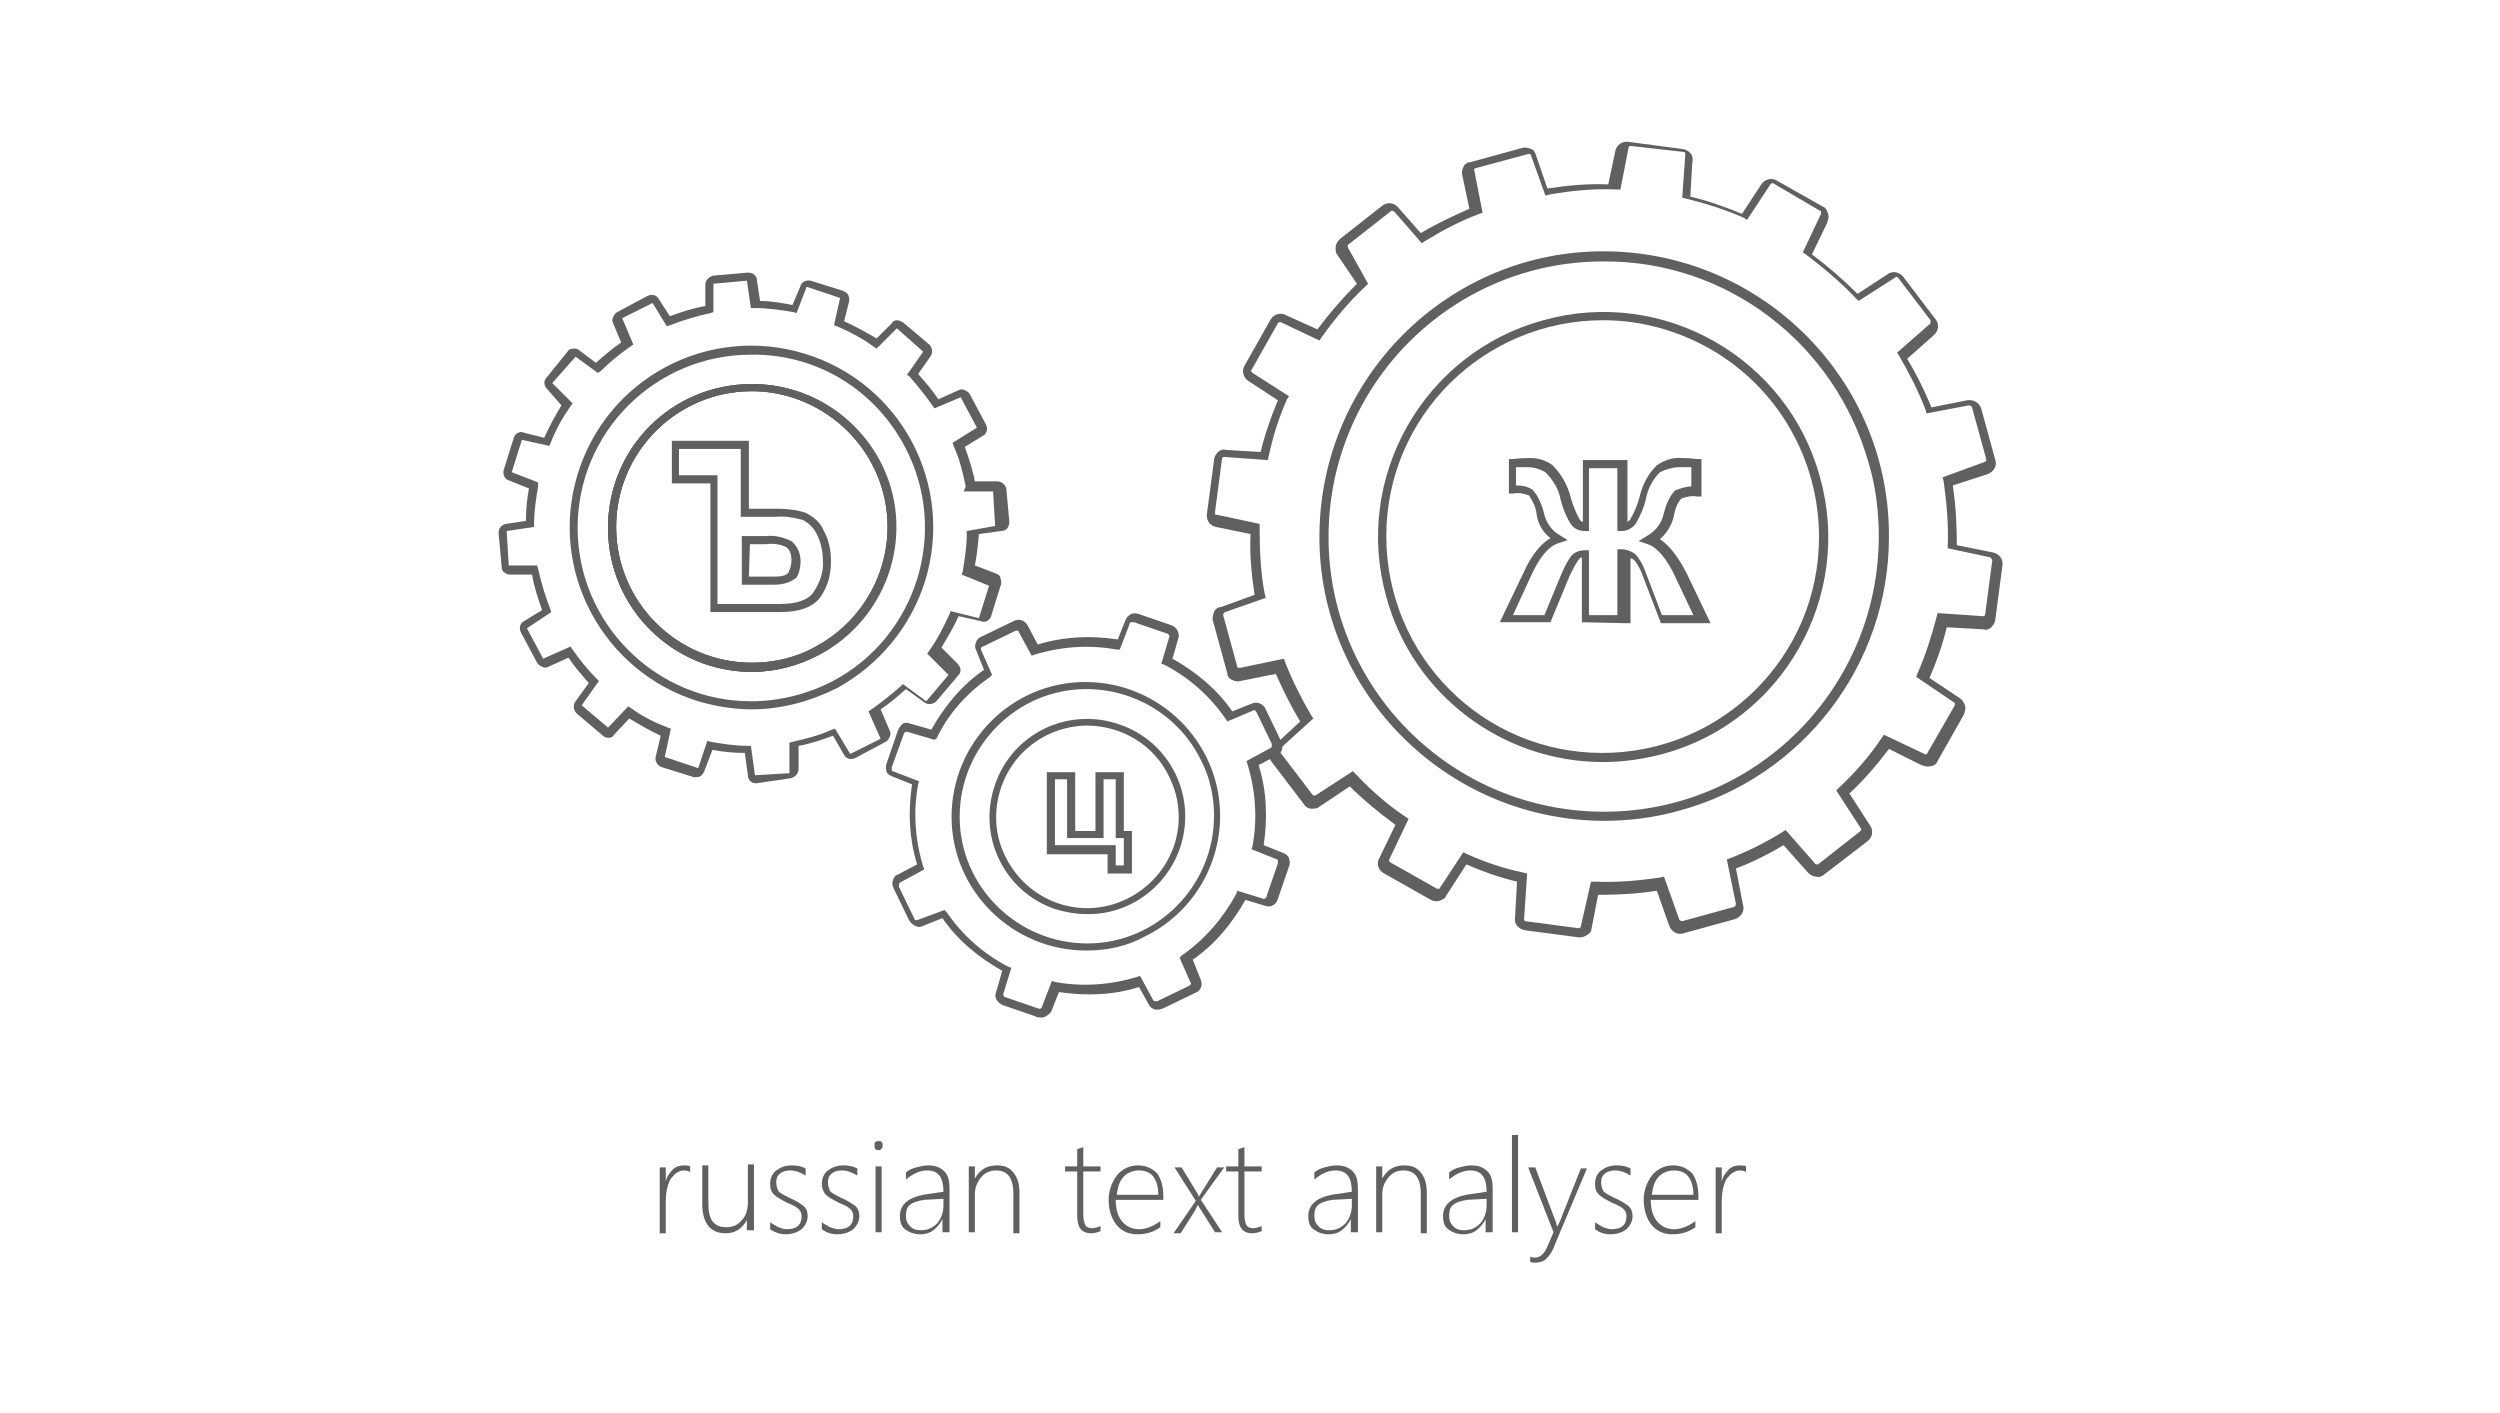 <?xml version="1.0" encoding="utf-8"?>
<!-- Generator: Adobe Illustrator 21.0.2, SVG Export Plug-In . SVG Version: 6.00 Build 0)  -->
<svg version="1.1" id="Layer_1" xmlns="http://www.w3.org/2000/svg" xmlns:xlink="http://www.w3.org/1999/xlink" x="0px" y="0px"
	 viewBox="0 0 246.7 139.4" style="enable-background:new 0 0 246.7 139.4;" xml:space="preserve">
<style type="text/css">
	.st0{fill:#606060;}
	.st1{enable-background:new    ;}
</style>
<title>cogs</title>
<g id="Layer_2">
	<g id="Layer_1-2">
		<g>
			<path class="st0" d="M158.2,75.2c-10,0-18.8-6.7-21.4-16.3l0,0c-3.3-11.8,3.7-24.1,15.5-27.3c11.8-3.3,24.1,3.7,27.3,15.5
				c3.3,11.8-3.7,24.1-15.5,27.3C162.2,74.9,160.2,75.2,158.2,75.2L158.2,75.2z M158.2,31.6c-11.8,0-21.4,9.5-21.4,21.3
				c0,11.8,9.5,21.4,21.3,21.4c11.8,0,21.4-9.5,21.4-21.3c0-7.7-4.1-14.8-10.8-18.6C165.5,32.6,161.9,31.6,158.2,31.6L158.2,31.6z"
				/>
		</g>
		<g>
			<path class="st0" d="M155.9,92.5h-0.1l-5.3-0.7c-0.6-0.1-1.1-0.6-1-1.2c0,0,0,0,0,0l0.2-3.6c-1.7-0.4-3.4-1-5-1.7l-2,3.1
				c-0.1,0.3-0.4,0.4-0.7,0.5c-0.3,0.1-0.6,0-0.8-0.1l-4.6-2.6c-0.6-0.3-0.8-1-0.5-1.5l1.6-3.3c-1.6-1.2-3.1-2.4-4.5-3.8l-3,2
				c-0.2,0.2-0.5,0.2-0.8,0.2c-0.3,0-0.6-0.2-0.7-0.4l-3.2-4.2c-0.4-0.5-0.3-1.2,0.2-1.6c0,0,0,0,0,0l2.6-2.4
				c-0.9-1.5-1.7-3.1-2.4-4.7l-3.5,0.7c-0.3,0.1-0.6,0-0.8-0.1c-0.3-0.1-0.5-0.4-0.5-0.7l-1.4-5.1c-0.1-0.3,0-0.6,0.1-0.9
				c0.1-0.3,0.4-0.5,0.7-0.5l3.3-1.2c-0.3-2-0.5-4-0.4-6l-3.4-0.7c-0.6-0.1-1-0.7-0.9-1.3l0.7-5.3c0-0.3,0.2-0.6,0.4-0.8
				c0.2-0.2,0.5-0.3,0.8-0.2l3.4,0.2c0.4-1.7,1-3.4,1.7-5.1l-2.9-1.9c-0.5-0.3-0.7-1-0.4-1.5l2.6-4.6c0.3-0.5,1-0.7,1.5-0.4l3.1,1.4
				c1.2-1.6,2.5-3.1,3.9-4.5l-1.9-2.8c-0.2-0.2-0.2-0.5-0.2-0.8c0-0.3,0.2-0.6,0.4-0.8l4.2-3.3c0.5-0.4,1.2-0.3,1.6,0.2l2.2,2.5
				c1.5-0.9,3.2-1.7,4.8-2.4l-0.7-3.3c-0.1-0.3,0-0.6,0.1-0.8c0.1-0.3,0.4-0.5,0.7-0.5l5.1-1.4c0.3-0.1,0.6,0,0.9,0.1
				c0.3,0.1,0.4,0.4,0.5,0.7l1.1,3.2c2-0.3,4-0.5,6-0.4l0.7-3.3c0.1-0.6,0.7-1,1.3-0.9l5.3,0.7c0.3,0,0.6,0.2,0.8,0.4
				c0.2,0.2,0.3,0.6,0.2,0.9l-0.2,3.4c1.7,0.4,3.4,1,5.1,1.7l1.9-2.9c0.3-0.5,1-0.7,1.5-0.4l4.6,2.6c0.3,0.1,0.4,0.4,0.5,0.7
				c0.1,0.3,0,0.6-0.1,0.9l-1.5,3.1c1.6,1.2,3.1,2.5,4.5,3.9l2.9-1.9c0.5-0.4,1.2-0.3,1.6,0.2l3.2,4.2c0.4,0.5,0.3,1.2-0.2,1.6
				c0,0,0,0,0,0l-2.6,2.3c0.9,1.5,1.7,3.1,2.4,4.8l3.5-0.7c0.6-0.1,1.2,0.2,1.4,0.8l1.4,5.1c0.2,0.6-0.2,1.2-0.8,1.4c0,0,0,0,0,0
				l-3.4,1.1c0.3,2,0.4,3.9,0.4,5.9l3.5,0.7c0.6,0.1,1.1,0.6,1,1.3l-0.7,5.3c0,0.3-0.2,0.6-0.4,0.8c-0.2,0.2-0.5,0.3-0.8,0.2
				l-3.6-0.2c-0.4,1.7-1,3.4-1.7,5l3,2c0.2,0.1,0.4,0.4,0.5,0.7c0.1,0.3,0,0.6-0.1,0.9l-2.6,4.6c-0.1,0.3-0.4,0.5-0.7,0.5
				c-0.3,0.1-0.6,0-0.9-0.1l-3.2-1.6c-1.2,1.6-2.5,3.1-3.9,4.4l2,3.1c0.4,0.5,0.3,1.2-0.2,1.6l-4.3,3.3c-0.2,0.2-0.5,0.3-0.8,0.2
				c-0.3,0-0.6-0.2-0.8-0.4l-2.4-2.7c-1.5,0.9-3.1,1.7-4.7,2.3l0.7,3.6c0.2,0.6-0.2,1.2-0.8,1.4l-5.1,1.4c-0.6,0.2-1.2-0.2-1.4-0.8
				l-1.2-3.4c-1.9,0.3-3.9,0.4-5.8,0.4l-0.7,3.6C156.9,92.1,156.4,92.5,155.9,92.5z M144.4,84.1l0.4,0.2c1.8,0.8,3.6,1.4,5.5,1.8
				l0.4,0.1l-0.3,4.4c0,0.1,0,0.1,0,0.2c0,0,0.1,0.1,0.1,0.1l5.3,0.7c0.1,0,0.2-0.1,0.2-0.2c0,0,0,0,0,0L157,87h0.4
				c2.2,0.1,4.3-0.1,6.4-0.4l0.4-0.1l1.5,4.2c0,0.1,0.2,0.2,0.3,0.2l5.1-1.4c0.1,0,0.2-0.2,0.2-0.3l-0.9-4.4l0.3-0.1
				c1.8-0.7,3.6-1.6,5.2-2.6l0.3-0.2l2.9,3.3c0,0.1,0.1,0.1,0.2,0.1c0,0,0.1,0,0.1,0l4.2-3.3c0.1-0.1,0.1-0.2,0-0.3l-2.4-3.7
				l0.3-0.3c1.6-1.5,3-3.1,4.2-4.9l0.2-0.3l4,1.9c0.1,0.1,0.3,0,0.3-0.1l2.7-4.7c0-0.1,0-0.1,0-0.2c0-0.1-0.1-0.1-0.1-0.1l-3.7-2.5
				l0.1-0.3c0.8-1.8,1.4-3.7,1.9-5.6l0.1-0.4l4.4,0.3c0.1,0,0.1,0,0.2,0c0,0,0.1-0.1,0.1-0.2l0.7-5.3c0-0.1-0.1-0.2-0.2-0.3l0,0
				l-4.2-0.9V54c0.1-2.2-0.1-4.3-0.4-6.5l-0.1-0.4l4.1-1.5c0.1,0,0.1-0.1,0.2-0.1c0-0.1,0-0.1,0-0.2l-1.4-5.1c0-0.1-0.2-0.2-0.3-0.2
				l-4.2,0.8l-0.1-0.4c-0.7-1.8-1.6-3.6-2.6-5.3l-0.2-0.3l3.2-2.8c0.1,0,0.1-0.1,0.1-0.2c0-0.1,0-0.1,0-0.2l-3.2-4.2
				c-0.1-0.1-0.2-0.1-0.3,0l-3.6,2.3l-0.3-0.3c-1.5-1.6-3.2-3-4.9-4.3l-0.3-0.2l1.8-3.8c0-0.1,0-0.1,0-0.2c0-0.1-0.1-0.1-0.1-0.1
				l-4.6-2.7c-0.1-0.1-0.2,0-0.3,0.1c0,0,0,0,0,0l-2.3,3.5l-0.3-0.2c-1.8-0.8-3.7-1.4-5.7-1.9l-0.4-0.1l0.3-4.2c0-0.1,0-0.1,0-0.2
				c0,0-0.1-0.1-0.1-0.1l-5.3-0.6c-0.1,0-0.2,0.1-0.2,0.2c0,0,0,0,0,0l-0.8,4.1h-0.4c-2.2-0.1-4.4,0.1-6.6,0.5l-0.4,0.1l-1.4-3.9
				c0-0.1-0.1-0.1-0.1-0.2c-0.1,0-0.1,0-0.2,0l-5.2,1.4c-0.1,0-0.2,0.2-0.1,0.3l0.8,4.1l-0.3,0.1c-1.9,0.7-3.6,1.6-5.4,2.7l-0.3,0.2
				l-2.7-3.1c-0.1-0.1-0.2-0.1-0.3-0.1l-4.2,3.3c-0.1,0-0.1,0.1-0.1,0.1c0,0.1,0,0.1,0,0.2L135,28l-0.3,0.3c-1.6,1.5-3,3.2-4.3,5
				l-0.2,0.3l-3.8-1.8c-0.1,0-0.1,0-0.2,0c-0.1,0-0.1,0.1-0.1,0.1l-2.6,4.6c-0.1,0.1,0,0.2,0.1,0.3c0,0,0,0,0,0l3.6,2.3l-0.2,0.3
				c-0.8,1.8-1.4,3.7-1.8,5.6l-0.1,0.4l-4.2-0.3c-0.1,0-0.1,0-0.2,0c0,0-0.1,0.1-0.1,0.1l-0.7,5.3c0,0.1,0,0.1,0,0.2
				c0,0.1,0.1,0.1,0.2,0.1l4.2,0.9v0.4c0,2.2,0.1,4.4,0.5,6.5l0.1,0.4l-4,1.4c-0.1,0-0.2,0.2-0.2,0.3l1.4,5.1c0,0.1,0.1,0.1,0.1,0.1
				c0.1,0,0.1,0,0.2,0l4.3-0.9l0.1,0.3c0.7,1.8,1.6,3.6,2.6,5.3l0.2,0.3l-3.2,2.9c-0.1,0-0.1,0.1-0.1,0.2c0,0.1,0,0.1,0,0.2l3.2,4.2
				c0,0,0.1,0.1,0.1,0.1c0.1,0,0.1,0,0.2,0l3.7-2.4l0.3,0.3c1.5,1.6,3.1,3,4.9,4.2l0.3,0.2l-1.9,4c-0.1,0.1,0,0.2,0.1,0.3
				c0,0,0,0,0,0l4.6,2.6c0.1,0,0.1,0,0.2,0c0.1,0,0.1-0.1,0.1-0.1L144.4,84.1z M158.2,81c-15.5-0.1-28.1-12.7-28-28.2
				s12.7-28.1,28.2-28s28.1,12.7,28,28.2c0,12.6-8.5,23.7-20.7,27C163.2,80.7,160.7,81,158.2,81z M158.2,25.8
				c-15,0-27.1,12.2-27.1,27.2s12.2,27.1,27.2,27.1c15,0,27.1-12.2,27.1-27.2c0-2.4-0.3-4.9-1-7.2C181.1,33.9,170.4,25.7,158.2,25.8
				L158.2,25.8z"/>
		</g>
		<g>
			<path class="st0" d="M160.5,61.5l-4.4-0.1v-6.4c-0.1,0-0.2,0.1-0.3,0.2c-0.3,0.4-0.6,1-0.9,1.6l-1.9,4.6H148l2.3-4.8
				c0.8-1.8,1.7-2.9,2.7-3.5c-0.8-0.6-1.3-1.5-1.4-2.6c-0.1-0.6-0.4-1.1-0.7-1.6c-0.5-0.2-1-0.3-1.6-0.2l-0.4,0v-3.4l0.4,0
				c0.8-0.1,1.3-0.1,1.7-0.1c0.8,0,1.5,0.2,2.2,0.7c0.9,0.9,1.5,2,1.8,3.2c0.2,0.7,0.5,1.5,0.9,2.2c0.1,0.1,0.2,0.2,0.3,0.2v-6.1
				h4.4v6.1c0.1-0.1,0.3-0.2,0.3-0.3c0.4-0.7,0.7-1.4,0.9-2.2c0.3-1.2,0.8-2.2,1.7-3.1c0.8-0.5,1.6-0.8,2.5-0.7c0.3,0,0.7,0,1.5,0.1
				l0.4,0V49l-0.4,0c-0.5-0.1-1.1,0-1.6,0.2c-0.4,0.5-0.6,1-0.7,1.6c-0.2,1-0.7,1.8-1.4,2.4c0.9,0.6,1.8,1.7,2.7,3.5l2.3,4.8h-4.9
				l-1.8-4.7c-0.2-0.6-0.5-1.1-0.8-1.5c-0.1-0.1-0.3-0.2-0.4-0.2V61.5z M149.3,60.7h3.1l1.7-4.1c0.3-0.7,0.6-1.3,1-1.8
				c0.4-0.4,0.9-0.5,1.3-0.5l0.4,0v6.4l2.8,0v-6.5l0.4,0c0.5,0,1,0.2,1.4,0.5c0.5,0.6,0.8,1.2,1,1.8l1.6,4.2h3.1l-1.7-3.6
				c-0.9-2-1.9-3.1-2.8-3.4l-0.9-0.3l0.8-0.5c0.9-0.5,1.5-1.3,1.7-2.3c0.2-0.8,0.5-1.5,1-2.1l0.1-0.1c0.5-0.2,1.1-0.4,1.6-0.4v-1.9
				c-0.5,0-0.9,0-1.1,0c-0.7,0-1.4,0.2-2,0.5c-0.7,0.7-1.2,1.6-1.4,2.7c-0.2,0.9-0.6,1.7-1,2.4c-0.4,0.5-0.9,0.7-1.4,0.7l-0.4,0
				v-6.2h-2.8v6.2l-0.4,0c-0.5,0-1.1-0.2-1.4-0.7c-0.5-0.8-0.8-1.6-1-2.4c-0.2-1.1-0.8-2-1.5-2.7c-0.5-0.3-1.1-0.5-1.8-0.5
				c-0.2,0-0.6,0-1.1,0v1.8c0.6,0,1.1,0.1,1.6,0.4l0.1,0.1c0.5,0.6,0.8,1.3,1,2c0.2,1,0.7,1.9,1.6,2.4l0.8,0.5l-0.9,0.3
				c-1,0.3-1.9,1.4-2.8,3.4L149.3,60.7z"/>
		</g>
		<g>
			<path class="st0" d="M102.6,100.4c-0.1,0-0.3,0-0.4-0.1L99,99.2c-0.3-0.1-0.5-0.3-0.7-0.6c-0.1-0.2-0.1-0.5,0-0.7l0.6-2.1
				c-2.3-1.3-4.4-3-5.9-5.2l-2,0.8c-0.2,0.1-0.4,0.1-0.6,0c-0.3-0.1-0.5-0.3-0.7-0.6l-1.5-3.1c-0.1-0.2-0.2-0.5-0.1-0.8
				c0.1-0.3,0.2-0.5,0.5-0.6l1.9-1c-0.8-2.6-0.9-5.2-0.5-7.9l-2-0.8c-0.2-0.1-0.4-0.2-0.5-0.4c-0.1-0.3-0.1-0.6,0-0.9l1.1-3.2
				c0.1-0.3,0.3-0.5,0.5-0.7c0.2-0.1,0.5-0.1,0.7,0l2.1,0.6c1.3-2.3,3-4.4,5.2-5.9l-0.8-2c-0.1-0.2-0.1-0.4,0-0.7
				c0.1-0.3,0.3-0.5,0.6-0.6l3.1-1.5c0.5-0.3,1.1-0.1,1.4,0.4c0,0,0,0,0,0l1,1.9c2.6-0.8,5.3-0.9,7.9-0.5l0.8-2
				c0.1-0.2,0.3-0.4,0.5-0.5c0.2-0.1,0.5-0.1,0.8,0l3.2,1.1c0.5,0.2,0.8,0.7,0.7,1.2l-0.6,2.1c2.3,1.3,4.4,3,5.9,5.2l2-0.8
				c0.5-0.2,1.1,0.1,1.3,0.6l1.5,3.1c0.1,0.3,0.2,0.6,0.1,0.9c-0.1,0.2-0.2,0.4-0.4,0.5l-1.9,1c0.8,2.5,0.9,5.2,0.5,7.9l2,0.8
				c0.2,0.1,0.4,0.2,0.5,0.5c0.1,0.3,0.1,0.6,0,0.8l-1.1,3.2c-0.1,0.5-0.7,0.9-1.2,0.7c0,0,0,0,0,0l-2-0.6c-1.3,2.3-3,4.4-5.2,5.9
				l0.8,2c0.2,0.5,0,1.1-0.6,1.3l-3.1,1.5c-0.3,0.1-0.6,0.2-0.9,0.1c-0.2-0.1-0.4-0.2-0.5-0.4l-1-1.8c-2.5,0.8-5.2,0.9-7.9,0.5
				l-0.8,2C103.4,100.2,103,100.5,102.6,100.4z M93.2,89.8l0.2,0.2c1.6,2.3,3.6,4.1,6.1,5.4l0.3,0.1l-0.8,2.6c0,0,0,0.1,0,0.1
				c0.1,0.1,0.1,0.2,0.2,0.2l3.2,1.1c0.2,0.1,0.4,0,0.4-0.1l1-2.6l0.3,0.1c2.7,0.5,5.5,0.3,8.1-0.5l0.3-0.1l1.3,2.4
				c0,0,0.1,0.1,0.1,0.1c0.1,0,0.2,0,0.3,0l3.1-1.5c0.2-0.1,0.3-0.3,0.2-0.3l-1.1-2.5l0.2-0.2c2.3-1.6,4.1-3.7,5.4-6.1l0.1-0.3
				l2.6,0.8c0.1,0,0.3-0.1,0.3-0.3l1.1-3.2c0-0.1,0-0.2,0-0.3c0,0,0-0.1-0.1-0.1l0,0l-2.5-1l0.1-0.3c0.5-2.7,0.3-5.5-0.5-8.1
				l-0.1-0.3l2.4-1.3c0,0,0.1-0.1,0.1-0.1c0-0.1,0-0.2,0-0.3l-1.5-3.1c-0.1-0.2-0.3-0.3-0.3-0.2l-2.6,1.1L121,71
				c-1.6-2.3-3.6-4.1-6.1-5.4l-0.3-0.1l0.8-2.7c0-0.1-0.1-0.3-0.3-0.3l-3.2-1.1c-0.1,0-0.2,0-0.3,0c0,0-0.1,0-0.1,0.1l-1,2.6l-0.3,0
				c-2.7-0.5-5.5-0.3-8.1,0.5l-0.3,0.1l-1.3-2.4c0-0.1-0.2-0.1-0.4,0l-3.1,1.5c-0.1,0-0.2,0.1-0.2,0.2c0,0,0,0.1,0,0.1l1.1,2.5
				l-0.2,0.2c-2.3,1.6-4.1,3.6-5.3,6.1L92.2,73l-2.7-0.8c0,0-0.1,0-0.1,0c-0.1,0.1-0.2,0.1-0.2,0.2l-1.2,3.3c0,0.1,0,0.2,0,0.3
				c0,0,0,0.1,0.1,0.1l2.6,1l-0.1,0.3c-0.5,2.7-0.3,5.5,0.5,8.1l0.1,0.3l-2.4,1.3c-0.1,0.1-0.1,0.2-0.1,0.4l1.5,3.1
				c0,0.1,0.1,0.2,0.2,0.2c0,0,0.1,0,0.1,0L93.2,89.8z M107.2,93.8c-7.3,0-13.3-5.9-13.3-13.2s5.9-13.3,13.2-13.3
				s13.3,5.9,13.3,13.2c0,5.1-2.9,9.7-7.4,11.9l0,0C111.2,93.4,109.2,93.8,107.2,93.8L107.2,93.8z M107.2,68
				c-6.9,0-12.5,5.7-12.5,12.6c0,6.9,5.7,12.5,12.6,12.5c6.9,0,12.5-5.7,12.5-12.6c0-1.9-0.4-3.8-1.3-5.5
				C116.4,70.7,112,68,107.2,68L107.2,68z"/>
		</g>
		<g>
			<path class="st0" d="M107.2,90.2c-1.1,0-2.1-0.2-3.1-0.5c-5-1.7-7.7-7.2-5.9-12.3c1.7-5,7.2-7.7,12.3-5.9c5,1.7,7.7,7.2,5.9,12.3
				C115,87.7,111.3,90.3,107.2,90.2L107.2,90.2z M107.2,71.6c-5,0.1-8.9,4.1-8.9,9.1c0,1.3,0.3,2.6,0.9,3.8l0,0
				c2.2,4.5,7.5,6.4,12,4.2c4.5-2.2,6.4-7.5,4.2-12C113.9,73.5,110.7,71.6,107.2,71.6z"/>
		</g>
		<g>
			<path class="st0" d="M111.7,86.2h-2.4v-1.9h-6l0-8.1h2.8v5.8h2v-5.8h2.8v5.8h0.8V86.2z M110.1,85.4h0.8v-2.7h-0.8v-5.8h-1.2v5.8
				h-3.6v-5.8h-1.2l0,6.5h6V85.4z"/>
		</g>
		<g>
			<path class="st0" d="M74.2,66.3c-7.8,0-14.2-6.3-14.2-14.2s6.3-14.2,14.2-14.2S88.3,44.2,88.3,52c0,5.3-2.9,10.1-7.5,12.6l0,0
				C78.8,65.7,76.5,66.3,74.2,66.3z M74.2,38.6c-7.4,0-13.4,6-13.4,13.4c0,7.4,6,13.4,13.4,13.4c2.2,0,4.4-0.5,6.3-1.6l0,0
				c6.5-3.5,9-11.6,5.5-18.1C83.7,41.4,79.1,38.6,74.2,38.6L74.2,38.6z"/>
		</g>
		<g>
			<path class="st0" d="M74.2,66.3c-7.8,0-14.2-6.3-14.2-14.2s6.3-14.2,14.2-14.2c5.3,0,10.1,2.9,12.6,7.5l0,0
				c3.7,6.9,1,15.5-5.9,19.2C78.8,65.7,76.5,66.3,74.2,66.3z M74.2,38.6c-7.4,0-13.4,6-13.4,13.4s6,13.4,13.4,13.4s13.4-6,13.4-13.4
				c0-2.2-0.5-4.3-1.6-6.3l0,0C83.7,41.4,79.1,38.6,74.2,38.6L74.2,38.6z"/>
		</g>
		<g>
			<path class="st0" d="M74.6,77.3c-0.4,0-0.8-0.3-0.8-0.8l-0.3-2.2c-1.1,0-2.1-0.1-3.2-0.3l-0.8,2.1c-0.1,0.2-0.2,0.4-0.4,0.5
				c-0.2,0.1-0.4,0.1-0.6,0.1l-3.2-1c-0.4-0.1-0.7-0.6-0.6-1l0.5-2.1c-1.1-0.5-2.1-1.1-3.1-1.7l-1.5,1.6c-0.1,0.2-0.3,0.3-0.5,0.3
				c-0.2,0-0.4,0-0.6-0.2l-2.6-2.2c-0.3-0.3-0.4-0.8-0.1-1.2l1.3-1.8c-0.7-0.8-1.4-1.6-2-2.5l-2,0.9c-0.2,0.1-0.4,0.1-0.6,0
				c-0.2-0.1-0.4-0.2-0.5-0.4l-1.6-3c-0.2-0.4-0.1-0.9,0.3-1.1c0,0,0,0,0,0l1.8-1.1c-0.4-1.1-0.8-2.3-1-3.5h-2.1
				c-0.2,0-0.4,0-0.6-0.2c-0.2-0.1-0.3-0.3-0.3-0.6l-0.3-3.3c0-0.5,0.3-0.8,0.7-0.9c0,0,0,0,0,0l2-0.3c0-1.1,0.1-2.2,0.3-3.2l-2-0.8
				c-0.4-0.1-0.6-0.6-0.5-1l1-3.2c0.1-0.4,0.6-0.7,1-0.5l2,0.5c0.5-1.1,1.1-2.2,1.7-3.2L54,38.4c-0.3-0.3-0.4-0.8-0.1-1.1
				c0,0,0,0,0,0l2.1-2.6c0.1-0.2,0.3-0.3,0.6-0.3c0.2,0,0.4,0,0.6,0.2l1.6,1.2c0.8-0.7,1.6-1.4,2.5-2l-0.8-1.9
				c-0.1-0.2-0.1-0.4,0-0.6c0.1-0.2,0.2-0.4,0.4-0.5l3-1.6c0.4-0.2,0.9-0.1,1.1,0.3c0,0,0,0,0,0l1.1,1.7c1.1-0.4,2.3-0.8,3.5-1v-2.1
				c0-0.4,0.3-0.8,0.8-0.9l3.4-0.3c0.5,0,0.9,0.3,0.9,0.8l0.3,2c1.1,0,2.2,0.2,3.2,0.4l0.8-1.9c0.1-0.4,0.6-0.6,1-0.5l3.2,1
				c0.2,0.1,0.4,0.2,0.5,0.4c0.1,0.2,0.1,0.4,0.1,0.6l-0.5,2c1.1,0.5,2.2,1.1,3.2,1.7l1.5-1.5c0.1-0.2,0.3-0.3,0.5-0.3
				c0.2,0,0.4,0.1,0.6,0.2l2.6,2.2c0.3,0.3,0.4,0.8,0.1,1.2c0,0,0,0,0,0l-1.2,1.7c0.7,0.8,1.4,1.6,2,2.5l2-0.9
				c0.2-0.1,0.4-0.1,0.6,0c0.2,0.1,0.4,0.2,0.5,0.4l1.6,3c0.2,0.4,0.1,0.9-0.3,1.1l-1.8,1.1c0.4,1.1,0.8,2.3,1,3.4h2.2
				c0.4,0,0.8,0.3,0.9,0.7c0,0,0,0,0,0l0.3,3.3c0,0.5-0.3,0.9-0.8,0.9l-2.2,0.3c-0.1,1.1-0.2,2.1-0.4,3.1l2.1,0.8
				c0.2,0.1,0.4,0.2,0.4,0.4c0.1,0.2,0.1,0.4,0.1,0.6l-1,3.2c-0.1,0.4-0.6,0.7-1,0.5l-2.2-0.5c-0.5,1.1-1.1,2.1-1.7,3.1l1.6,1.6
				c0.3,0.3,0.4,0.8,0.1,1.1l-2.2,2.6c-0.3,0.3-0.8,0.4-1.2,0.1l-1.8-1.3c-0.8,0.7-1.6,1.4-2.5,2l0.9,2.1c0.1,0.2,0.1,0.4,0,0.6
				c-0.1,0.2-0.2,0.4-0.4,0.5l-3,1.6c-0.4,0.2-0.9,0.1-1.1-0.3c0,0,0,0,0,0l-1.1-1.9c-1.1,0.4-2.2,0.8-3.4,1v2.3
				c0,0.4-0.3,0.8-0.8,0.9L74.6,77.3L74.6,77.3z M69.8,73.1l0.3,0.1c1.2,0.2,2.4,0.4,3.7,0.4h0.3l0.4,2.9l3.4-0.2v-3l0.3-0.1
				c1.3-0.3,2.6-0.6,3.9-1.2l0.3-0.1l1.5,2.5l3-1.5l-1.2-2.7l0.3-0.2c1-0.7,2-1.5,2.9-2.3l0.2-0.2l2.3,1.7l2.2-2.6l-2.1-2.1l0.2-0.3
				c0.8-1.1,1.4-2.3,2-3.6l0.1-0.3l2.8,0.7l1-3.2l-2.7-1.1l0.1-0.3c0.2-1.2,0.4-2.5,0.4-3.7v-0.3l2.8-0.5l-0.2-3.4l0,0l0,0h-2.9
				L95.3,48c-0.3-1.4-0.6-2.7-1.2-4l-0.1-0.3l2.4-1.5l-1.6-3l-2.6,1.1l-0.2-0.3c-0.7-1-1.5-2-2.3-2.9L89.5,37l1.6-2.3l-2.6-2.3l-2,2
				l-0.3-0.2c-1.1-0.8-2.4-1.5-3.6-2l-0.3-0.1l0.6-2.7l-3.3-1.1l-1,2.6l-0.3-0.1c-1.2-0.2-2.5-0.4-3.8-0.4h-0.4l-0.4-2.7L70.4,28
				v2.8l-0.3,0.1c-1.4,0.3-2.7,0.7-4,1.2l-0.3,0.1l-1.4-2.3l-3,1.5l1.1,2.6l-0.3,0.2c-1,0.7-2,1.5-2.9,2.4L59,36.8l-2.2-1.6
				l-2.3,2.6l2,2l-0.2,0.3c-0.8,1.1-1.5,2.4-2,3.7L54.2,44l-2.7-0.6l-1,3.2l2.6,1V48c-0.2,1.2-0.4,2.5-0.4,3.7v0.3l-2.7,0.4l0.2,3.4
				H53l0.1,0.3c0.3,1.4,0.7,2.7,1.2,4l0.1,0.3L52,62l1.6,3l2.7-1.2l0.2,0.3c0.7,1,1.5,2,2.4,2.9l0.2,0.2l-1.7,2.4l2.6,2.2l2-2.1
				l0.3,0.2c1.1,0.8,2.3,1.4,3.6,1.9l0.3,0.1l-0.6,2.8l3.3,1.1L69.8,73.1z M74.2,70c-1.8,0-3.6-0.3-5.3-0.8
				C59.5,66.3,54.1,56.3,57,46.8c2.9-9.5,12.9-14.8,22.4-11.9c9.5,2.9,14.8,12.9,11.9,22.4c-1.4,4.5-4.5,8.3-8.7,10.6l0,0
				C80,69.2,77.1,70,74.2,70z M74.1,35C64.7,35,57,42.6,57,52.1c0,9.4,7.7,17.1,17.1,17.1c2.8,0,5.6-0.7,8.1-2l0,0
				c8.3-4.4,11.5-14.8,7.1-23.1C86.3,38.4,80.5,34.9,74.1,35L74.1,35z"/>
		</g>
		<g>
			<path class="st0" d="M74.2,66.3c-7.8,0-14.2-6.3-14.2-14.2s6.3-14.2,14.2-14.2S88.3,44.2,88.3,52c0,5.3-2.9,10.1-7.5,12.6l0,0
				C78.8,65.7,76.5,66.3,74.2,66.3z M74.2,38.6c-7.4,0-13.4,6-13.4,13.4c0,7.4,6,13.4,13.4,13.4c2.2,0,4.4-0.5,6.3-1.6l0,0
				c6.5-3.5,9-11.6,5.5-18.1C83.7,41.4,79.1,38.6,74.2,38.6L74.2,38.6z"/>
		</g>
		<g>
			<path class="st0" d="M77,60.4h-6.9V47.7h-3.8v-4.2h7.6v6.7h2.7c1,0,2,0.1,2.9,0.4c0.8,0.4,1.5,1,1.8,1.8c0.5,0.9,0.7,1.9,0.7,3
				c0,1.3-0.3,2.5-1.1,3.6C80.2,59.9,78.9,60.4,77,60.4z M70.9,59.6H77c1.6,0,2.8-0.4,3.3-1.2c0.6-0.9,1-2,0.9-3.1
				c0-0.9-0.2-1.8-0.6-2.6c-0.3-0.6-0.8-1.1-1.4-1.4c-0.8-0.2-1.7-0.4-2.6-0.3l-3.5,0v-6.7h-6.1v2.6h3.8V59.6z M76.4,57.7h-3.2
				l0-4.8h2.4c0.8-0.1,1.7,0.1,2.5,0.5c0.6,0.5,0.9,1.2,0.9,2c0,0.5-0.1,1.1-0.4,1.6C78.1,57.4,77.4,57.7,76.4,57.7z M73.9,56.9h2.5
				c0.7,0,1.2-0.1,1.4-0.4c0.2-0.4,0.3-0.8,0.3-1.2c0-0.5-0.1-1-0.5-1.3c-0.6-0.3-1.3-0.4-2-0.3l-1.6,0L73.9,56.9z"/>
		</g>
		<g class="st1">
			<path class="st0" d="M68.2,115.7c-0.2-0.1-0.4-0.2-0.7-0.2c-0.5,0-0.9,0.3-1.3,0.8c-0.3,0.5-0.5,1.3-0.5,2.3v3.1h-0.6v-6.5h0.6
				v1.4h0c0.1-0.5,0.4-0.9,0.7-1.2c0.3-0.3,0.7-0.4,1.1-0.4c0.2,0,0.5,0,0.6,0.1V115.7z"/>
			<path class="st0" d="M73.7,121.6v-1.2h0c-0.5,0.9-1.2,1.3-2.1,1.3c-1.5,0-2.3-1-2.3-2.9v-3.8h0.6v3.6c0,0.9,0.1,1.5,0.4,1.9
				c0.3,0.4,0.7,0.6,1.4,0.6c0.6,0,1.1-0.2,1.5-0.7c0.4-0.4,0.6-1,0.6-1.8v-3.7h0.6v6.5H73.7z"/>
			<path class="st0" d="M76,121.3v-0.7c0.2,0.2,0.5,0.3,0.8,0.5c0.3,0.1,0.6,0.2,0.8,0.2c1,0,1.5-0.4,1.5-1.3c0-0.3-0.1-0.5-0.3-0.7
				c-0.2-0.2-0.6-0.4-1.1-0.6c-0.6-0.3-1.1-0.6-1.3-0.8c-0.3-0.3-0.4-0.6-0.4-1.1c0-0.5,0.2-1,0.6-1.3c0.4-0.3,0.9-0.5,1.5-0.5
				c0.6,0,1,0.1,1.4,0.3v0.7c-0.5-0.3-1-0.5-1.5-0.5c-0.4,0-0.8,0.1-1,0.3c-0.3,0.2-0.4,0.5-0.4,0.9c0,0.3,0.1,0.6,0.2,0.8
				s0.5,0.4,1.1,0.7c0.7,0.3,1.1,0.6,1.4,0.8c0.3,0.3,0.4,0.6,0.4,1c0,0.5-0.2,0.9-0.6,1.3c-0.4,0.3-0.9,0.5-1.6,0.5
				C77,121.8,76.4,121.6,76,121.3z"/>
			<path class="st0" d="M81.1,121.3v-0.7c0.2,0.2,0.5,0.3,0.8,0.5c0.3,0.1,0.6,0.2,0.8,0.2c1,0,1.5-0.4,1.5-1.3
				c0-0.3-0.1-0.5-0.3-0.7c-0.2-0.2-0.6-0.4-1.1-0.6c-0.6-0.3-1.1-0.6-1.3-0.8s-0.4-0.6-0.4-1.1c0-0.5,0.2-1,0.6-1.3
				s0.9-0.5,1.5-0.5c0.6,0,1,0.1,1.4,0.3v0.7c-0.5-0.3-1-0.5-1.5-0.5c-0.4,0-0.8,0.1-1,0.3c-0.3,0.2-0.4,0.5-0.4,0.9
				c0,0.3,0.1,0.6,0.2,0.8s0.5,0.4,1.1,0.7c0.7,0.3,1.1,0.6,1.4,0.8c0.3,0.3,0.4,0.6,0.4,1c0,0.5-0.2,0.9-0.6,1.3
				c-0.4,0.3-0.9,0.5-1.6,0.5C82,121.8,81.5,121.6,81.1,121.3z"/>
			<path class="st0" d="M86.7,113.5c-0.1,0-0.2,0-0.3-0.1c-0.1-0.1-0.1-0.2-0.1-0.4c0-0.1,0-0.3,0.1-0.3c0.1-0.1,0.2-0.1,0.3-0.1
				c0.1,0,0.2,0,0.3,0.1s0.1,0.2,0.1,0.3c0,0.1,0,0.3-0.1,0.3C87,113.4,86.9,113.5,86.7,113.5z M86.4,121.6v-6.5H87v6.5H86.4z"/>
			<path class="st0" d="M93,121.6v-1.3h0c-0.2,0.4-0.5,0.8-0.9,1.1s-0.8,0.4-1.3,0.4c-0.6,0-1.1-0.2-1.5-0.5
				c-0.4-0.3-0.5-0.8-0.5-1.3c0-1.1,0.8-1.8,2.3-2.1l2-0.3c0-1.4-0.5-2.1-1.6-2.1c-0.7,0-1.4,0.3-2.1,0.9v-0.7
				c0.2-0.2,0.6-0.4,1-0.5c0.4-0.1,0.8-0.2,1.2-0.2c0.7,0,1.2,0.2,1.6,0.6c0.4,0.4,0.5,1,0.5,1.8v4.2H93z M91.2,118.4
				c-0.7,0.1-1.2,0.3-1.4,0.5c-0.3,0.2-0.4,0.6-0.4,1.1c0,0.4,0.1,0.7,0.4,1s0.6,0.4,1.1,0.4c0.6,0,1.1-0.2,1.6-0.7
				c0.4-0.5,0.6-1.1,0.6-1.8v-0.6L91.2,118.4z"/>
			<path class="st0" d="M100,121.6v-3.8c0-1.6-0.6-2.3-1.7-2.3c-0.6,0-1.1,0.2-1.5,0.7c-0.4,0.5-0.6,1-0.6,1.7v3.7h-0.6v-6.5h0.6
				v1.2h0c0.5-0.9,1.2-1.3,2.2-1.3c0.7,0,1.2,0.2,1.6,0.7c0.4,0.5,0.6,1.1,0.6,2v4H100z"/>
			<path class="st0" d="M108.6,121.5c-0.3,0.1-0.6,0.2-0.9,0.2c-1,0-1.4-0.6-1.4-1.7v-4.4h-1.2v-0.5h1.2v-1.7c0.1,0,0.2-0.1,0.3-0.1
				c0.1,0,0.2-0.1,0.3-0.1v1.9h1.7v0.5h-1.7v4.3c0,0.4,0.1,0.8,0.2,1s0.4,0.3,0.7,0.3c0.2,0,0.5-0.1,0.8-0.2V121.5z"/>
			<path class="st0" d="M110.1,118.4c0,0.9,0.2,1.6,0.6,2.1c0.4,0.5,1,0.8,1.7,0.8c0.7,0,1.4-0.3,2.1-0.8v0.6
				c-0.7,0.5-1.4,0.7-2.3,0.7c-0.8,0-1.5-0.3-2-0.9c-0.5-0.6-0.8-1.5-0.8-2.5c0-0.9,0.3-1.7,0.8-2.4c0.5-0.6,1.2-1,2.1-1
				c0.8,0,1.4,0.3,1.9,0.8c0.4,0.6,0.6,1.3,0.6,2.3v0.3H110.1z M114.3,117.8c0-0.7-0.2-1.3-0.5-1.7c-0.3-0.4-0.8-0.6-1.4-0.6
				c-0.6,0-1.1,0.2-1.5,0.6c-0.4,0.4-0.6,1-0.7,1.8H114.3z"/>
			<path class="st0" d="M118.5,118.4l2.1,3.2h-0.7l-1.7-2.7h0l-0.2,0.4c0,0.1-0.1,0.1-0.1,0.2l-1.4,2.2h-0.7l2.2-3.2l-2.1-3.3h0.7
				l1.4,2.3c0.2,0.3,0.3,0.5,0.3,0.6h0l0.3-0.5l1.5-2.4h0.7L118.5,118.4z"/>
			<path class="st0" d="M124.5,121.5c-0.3,0.1-0.6,0.2-0.9,0.2c-1,0-1.4-0.6-1.4-1.7v-4.4h-1.2v-0.5h1.2v-1.7c0.1,0,0.2-0.1,0.3-0.1
				c0.1,0,0.2-0.1,0.3-0.1v1.9h1.7v0.5h-1.7v4.3c0,0.4,0.1,0.8,0.2,1s0.4,0.3,0.7,0.3c0.2,0,0.5-0.1,0.8-0.2V121.5z"/>
			<path class="st0" d="M133.3,121.6v-1.3h0c-0.2,0.4-0.5,0.8-0.9,1.1s-0.8,0.4-1.3,0.4c-0.6,0-1.1-0.2-1.5-0.5
				c-0.4-0.3-0.5-0.8-0.5-1.3c0-1.1,0.8-1.8,2.3-2.1l2-0.3c0-1.4-0.5-2.1-1.6-2.1c-0.7,0-1.4,0.3-2.1,0.9v-0.7
				c0.2-0.2,0.6-0.4,1-0.5c0.4-0.1,0.8-0.2,1.2-0.2c0.7,0,1.2,0.2,1.6,0.6c0.4,0.4,0.5,1,0.5,1.8v4.2H133.3z M131.5,118.4
				c-0.7,0.1-1.2,0.3-1.4,0.5c-0.3,0.2-0.4,0.6-0.4,1.1c0,0.4,0.1,0.7,0.4,1s0.6,0.4,1.1,0.4c0.6,0,1.1-0.2,1.6-0.7
				c0.4-0.5,0.6-1.1,0.6-1.8v-0.6L131.5,118.4z"/>
			<path class="st0" d="M140.2,121.6v-3.8c0-1.6-0.6-2.3-1.7-2.3c-0.6,0-1.1,0.2-1.5,0.7c-0.4,0.5-0.6,1-0.6,1.7v3.7h-0.6v-6.5h0.6
				v1.2h0c0.5-0.9,1.2-1.3,2.2-1.3c0.7,0,1.2,0.2,1.6,0.7c0.4,0.5,0.6,1.1,0.6,2v4H140.2z"/>
			<path class="st0" d="M146.6,121.6v-1.3h0c-0.2,0.4-0.5,0.8-0.9,1.1s-0.8,0.4-1.3,0.4c-0.6,0-1.1-0.2-1.5-0.5
				c-0.4-0.3-0.5-0.8-0.5-1.3c0-1.1,0.8-1.8,2.3-2.1l2-0.3c0-1.4-0.5-2.1-1.6-2.1c-0.7,0-1.4,0.3-2.1,0.9v-0.7
				c0.2-0.2,0.6-0.4,1-0.5c0.4-0.1,0.8-0.2,1.2-0.2c0.7,0,1.2,0.2,1.6,0.6c0.4,0.4,0.5,1,0.5,1.8v4.2H146.6z M144.8,118.4
				c-0.7,0.1-1.2,0.3-1.4,0.5c-0.3,0.2-0.4,0.6-0.4,1.1c0,0.4,0.1,0.7,0.4,1s0.6,0.4,1.1,0.4c0.6,0,1.1-0.2,1.6-0.7
				c0.4-0.5,0.6-1.1,0.6-1.8v-0.6L144.8,118.4z"/>
			<path class="st0" d="M149.2,121.6V112h0.6v9.6H149.2z"/>
			<path class="st0" d="M153.4,122.9c-0.2,0.6-0.5,1-0.8,1.3c-0.3,0.3-0.7,0.4-1.1,0.4c-0.2,0-0.4,0-0.5-0.1V124
				c0.2,0.1,0.3,0.1,0.5,0.1c0.5,0,0.9-0.4,1.2-1.1l0.6-1.4l-2.5-6.4h0.7l2,5.3c0,0.1,0.1,0.2,0.1,0.3c0,0.1,0,0.2,0.1,0.2h0
				l0.2-0.4l2.1-5.3h0.6L153.4,122.9z"/>
			<path class="st0" d="M157.4,121.3v-0.7c0.2,0.2,0.5,0.3,0.8,0.5c0.3,0.1,0.6,0.2,0.8,0.2c1,0,1.5-0.4,1.5-1.3
				c0-0.3-0.1-0.5-0.3-0.7c-0.2-0.2-0.6-0.4-1.1-0.6c-0.6-0.3-1.1-0.6-1.3-0.8c-0.3-0.3-0.4-0.6-0.4-1.1c0-0.5,0.2-1,0.6-1.3
				c0.4-0.3,0.9-0.5,1.5-0.5c0.6,0,1,0.1,1.4,0.3v0.7c-0.5-0.3-1-0.5-1.5-0.5c-0.4,0-0.8,0.1-1,0.3c-0.3,0.2-0.4,0.5-0.4,0.9
				c0,0.3,0.1,0.6,0.2,0.8s0.5,0.4,1.1,0.7c0.7,0.3,1.1,0.6,1.4,0.8c0.3,0.3,0.4,0.6,0.4,1c0,0.5-0.2,0.9-0.6,1.3
				c-0.4,0.3-0.9,0.5-1.6,0.5C158.3,121.8,157.8,121.6,157.4,121.3z"/>
			<path class="st0" d="M162.9,118.4c0,0.9,0.2,1.6,0.6,2.1c0.4,0.5,1,0.8,1.7,0.8c0.7,0,1.4-0.3,2.1-0.8v0.6
				c-0.7,0.5-1.4,0.7-2.3,0.7c-0.8,0-1.5-0.3-2-0.9c-0.5-0.6-0.8-1.5-0.8-2.5c0-0.9,0.3-1.7,0.8-2.4c0.5-0.6,1.2-1,2.1-1
				c0.8,0,1.4,0.3,1.9,0.8c0.4,0.6,0.6,1.3,0.6,2.3v0.3H162.9z M167.1,117.8c0-0.7-0.2-1.3-0.5-1.7c-0.3-0.4-0.8-0.6-1.4-0.6
				c-0.6,0-1.1,0.2-1.5,0.6c-0.4,0.4-0.6,1-0.7,1.8H167.1z"/>
			<path class="st0" d="M172.4,115.7c-0.2-0.1-0.4-0.2-0.7-0.2c-0.5,0-0.9,0.3-1.3,0.8c-0.3,0.5-0.5,1.3-0.5,2.3v3.1h-0.6v-6.5h0.6
				v1.4h0c0.1-0.5,0.4-0.9,0.7-1.2c0.3-0.3,0.7-0.4,1.1-0.4c0.2,0,0.5,0,0.6,0.1V115.7z"/>
		</g>
	</g>
</g>
</svg>
